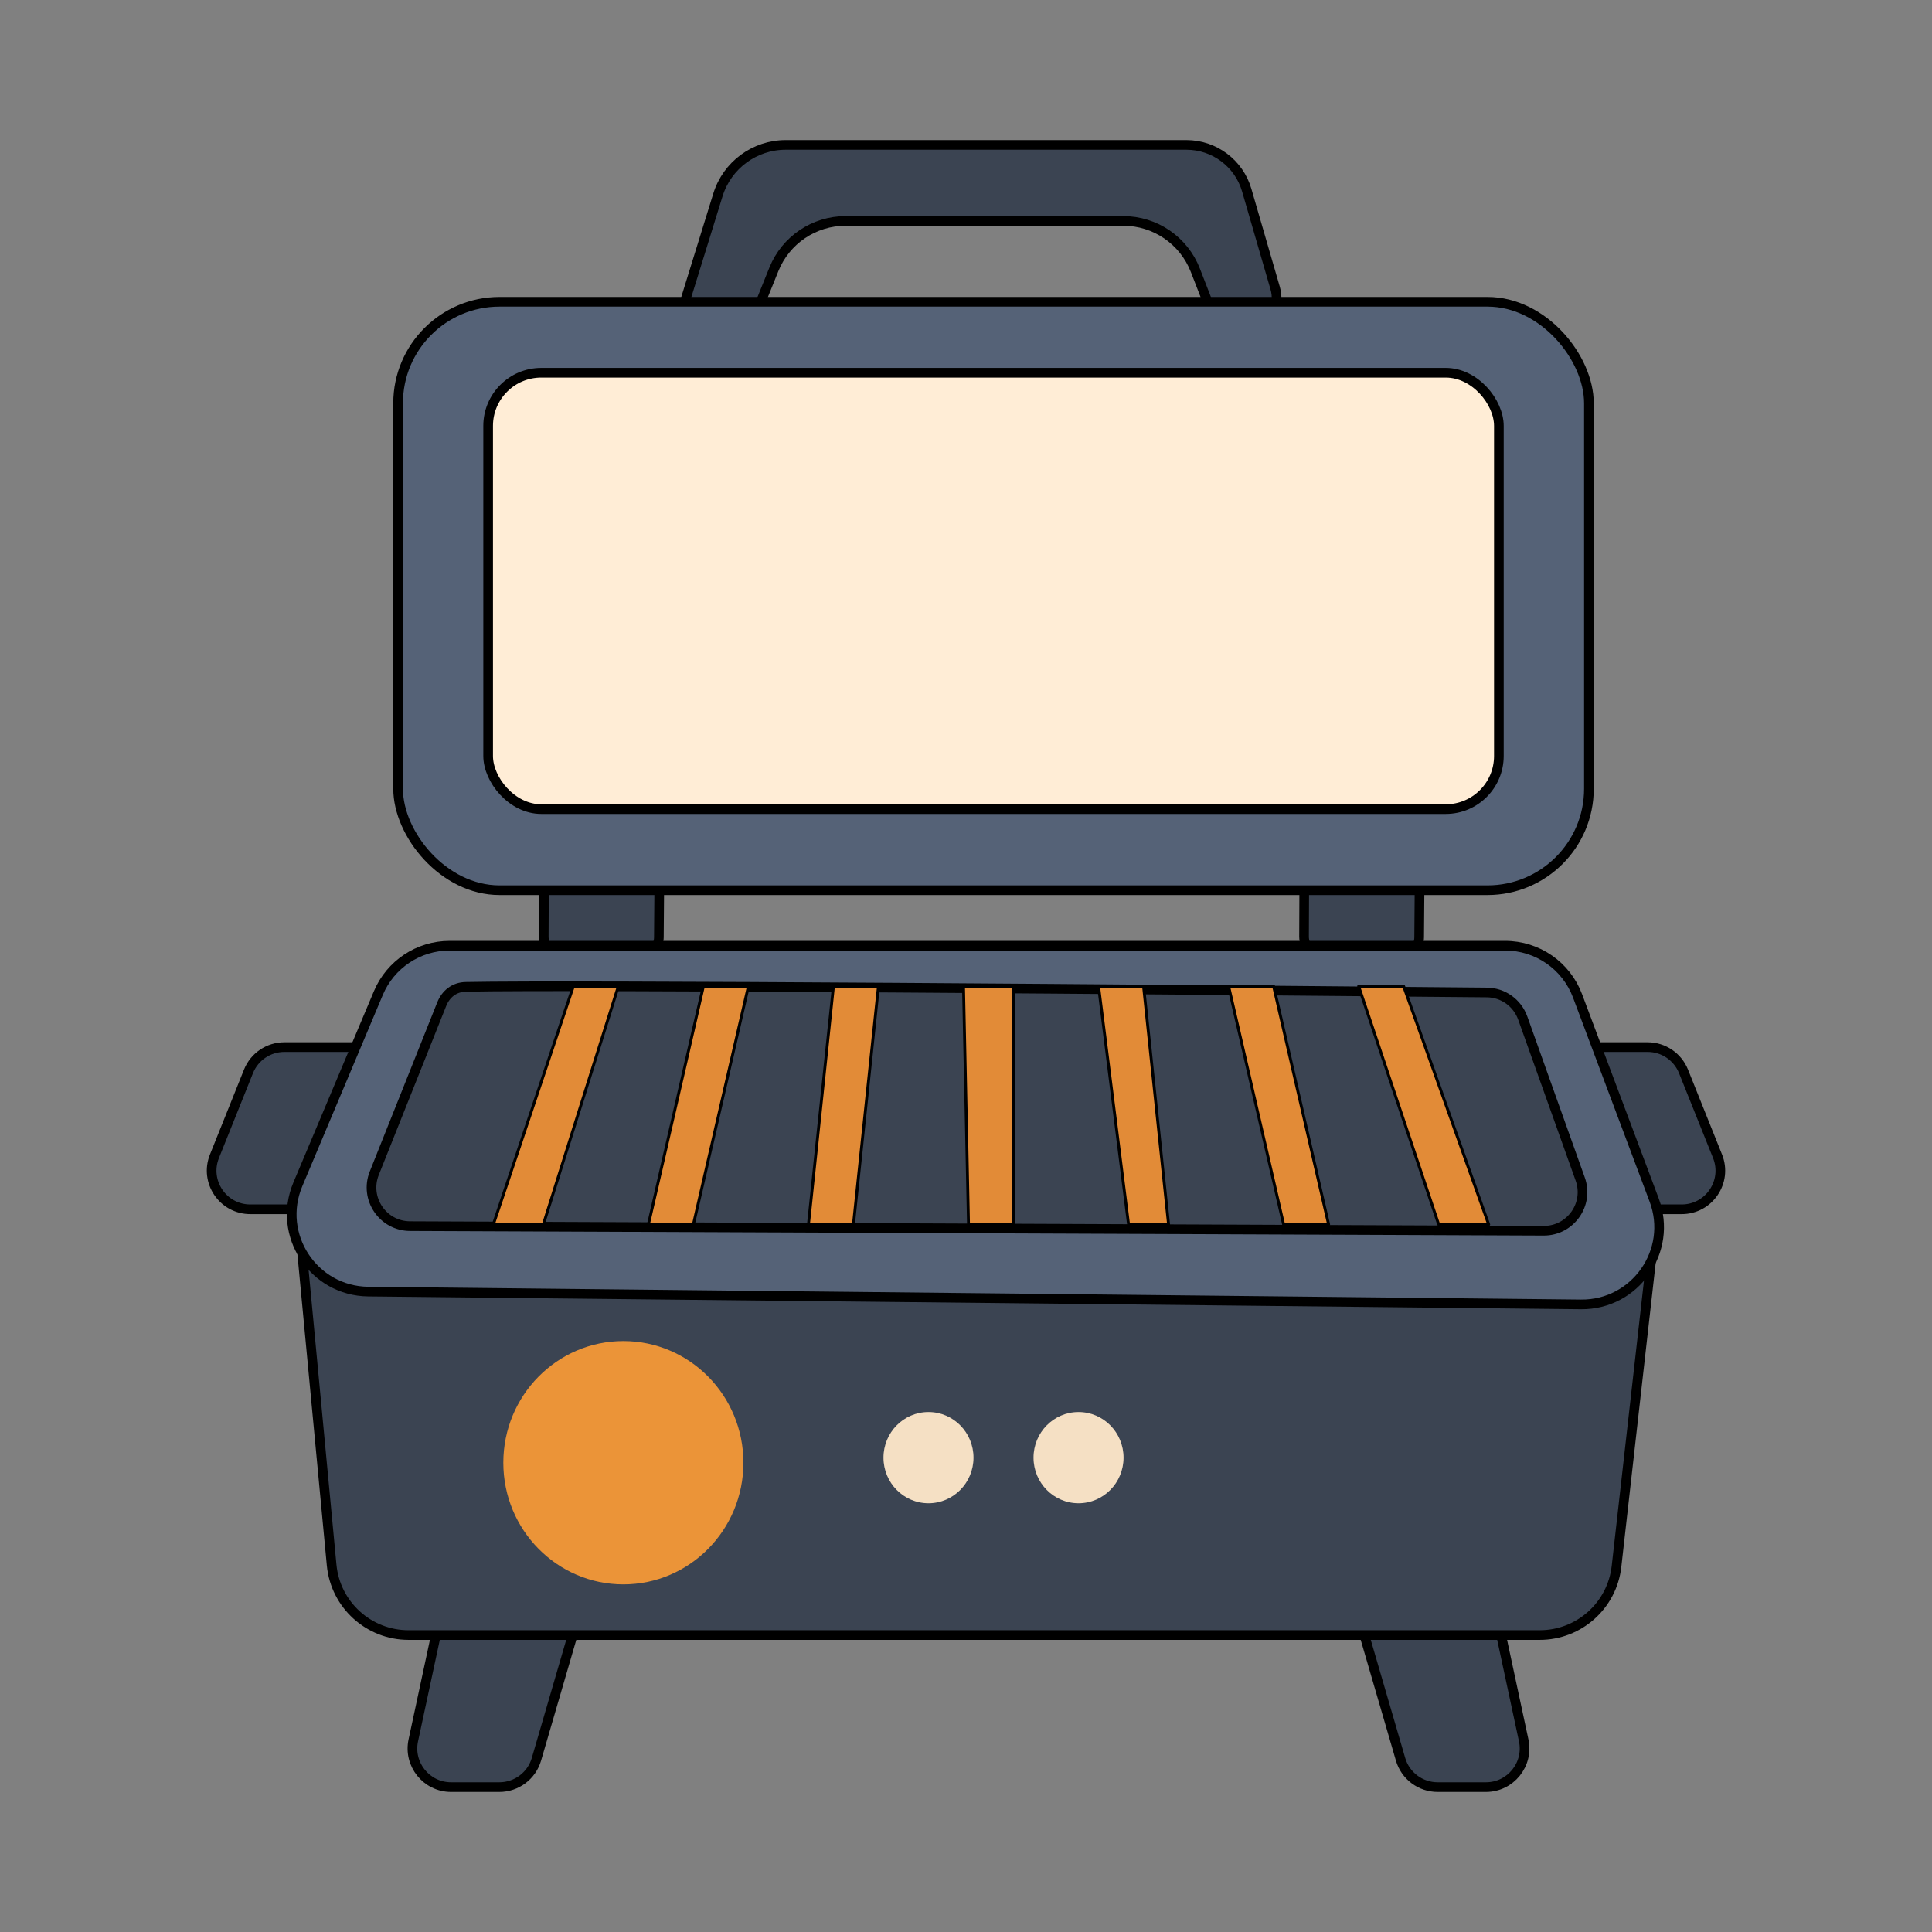 <svg width="200" height="200" viewBox="0 0 200 200" fill="none" xmlns="http://www.w3.org/2000/svg">
<rect x="0" y="0" width="200" height="200" fill="#808080" stroke="none"/>
<path d="M68.206 97.047L68.249 91.611C68.257 90.503 67.364 89.599 66.256 89.595L58.319 89.563C57.215 89.558 56.316 90.45 56.312 91.554L56.289 96.958C56.285 98.06 57.172 98.958 58.273 98.967L66.19 99.031C67.295 99.04 68.197 98.151 68.206 97.047Z" fill="#3B4452" stroke="black" stroke-linecap="round" stroke-linejoin="round"/>
<path d="M146.911 97.047L146.954 91.611C146.963 90.503 146.069 89.599 144.962 89.595L137.025 89.563C135.92 89.558 135.022 90.45 135.017 91.554L134.995 96.958C134.99 98.06 135.877 98.958 136.979 98.967L144.896 99.031C146 99.04 146.903 98.151 146.911 97.047Z" fill="#3B4452" stroke="black" stroke-linecap="round" stroke-linejoin="round"/>
<path d="M170.563 108.395H160.324C159.571 108.395 159.048 109.146 159.309 109.852L164.017 122.573C164.598 124.143 166.095 125.185 167.769 125.185H174.087C176.918 125.185 178.853 122.325 177.8 119.697L174.276 110.907C173.667 109.389 172.197 108.395 170.563 108.395Z" fill="#3B4452" stroke="black" stroke-linecap="round" stroke-linejoin="round"/>
<path d="M29.437 108.395H39.676C40.429 108.395 40.952 109.146 40.691 109.852L35.983 122.573C35.402 124.143 33.905 125.185 32.231 125.185H25.913C23.082 125.185 21.147 122.325 22.2 119.697L25.724 110.907C26.333 109.389 27.803 108.395 29.437 108.395Z" fill="#3B4452" stroke="black" stroke-linecap="round" stroke-linejoin="round"/>
<path d="M157.732 180.161L154.322 164.266C153.903 162.315 152.112 160.971 150.122 161.115L144.031 161.556C141.49 161.74 139.766 164.22 140.479 166.666L144.985 182.12C145.483 183.827 147.047 185 148.825 185H153.821C156.368 185 158.266 182.651 157.732 180.161Z" fill="#3B4452" stroke="black" stroke-linecap="round" stroke-linejoin="round"/>
<path d="M42.786 180.161L46.196 164.266C46.614 162.315 48.406 160.971 50.395 161.115L56.487 161.556C59.028 161.74 60.751 164.22 60.038 166.666L55.532 182.12C55.035 183.827 53.47 185 51.692 185H46.697C44.15 185 42.251 182.651 42.786 180.161Z" fill="#3B4452" stroke="black" stroke-linecap="round" stroke-linejoin="round"/>
<path d="M80.115 27.875L77.859 33.463C77.608 34.085 77.192 34.626 76.654 35.027C73.813 37.148 69.917 34.397 70.966 31.009L74.319 20.177C75.272 17.099 78.119 15 81.342 15H122.816C125.711 15 128.257 16.912 129.064 19.692L132 29.805C132.99 33.218 128.88 35.785 126.248 33.399C125.842 33.031 125.528 32.574 125.33 32.063L123.742 27.975C122.547 24.898 119.585 22.87 116.285 22.87H87.533C84.272 22.87 81.336 24.851 80.115 27.875Z" fill="#3B4452" stroke="black" stroke-linecap="round" stroke-linejoin="round"/>
<path d="M34.331 162.012L31.177 128.636C30.735 123.965 34.39 119.919 39.082 119.884L163.21 118.956C168.008 118.92 171.758 123.087 171.219 127.855L167.34 162.158C166.883 166.203 163.461 169.259 159.391 169.259H42.296C38.169 169.259 34.719 166.12 34.331 162.012Z" fill="#3B4452" stroke="black" stroke-linecap="round" stroke-linejoin="round"/>
<rect x="41.212" y="31.241" width="123.272" height="60.914" rx="10.5" fill="#556277" stroke="black"/>
<rect x="50.532" y="38.586" width="104.631" height="45.173" rx="5.5" fill="#FFEDD6" stroke="black"/>
<path d="M155.816 97.901H46.542C43.323 97.901 40.417 99.831 39.169 102.798L30.833 122.603C28.628 127.843 32.438 133.646 38.122 133.706L163.662 135.031C169.284 135.091 173.212 129.485 171.236 124.221L163.306 103.09C162.135 99.969 159.151 97.901 155.816 97.901Z" fill="#556277" stroke="black" stroke-linecap="round" stroke-linejoin="round"/>
<ellipse cx="64.531" cy="151.42" rx="12.427" ry="12.593" fill="#EB9438"/>
<ellipse cx="111.65" cy="150.895" rx="4.66" ry="4.722" fill="#F5E0C4"/>
<ellipse cx="96.117" cy="150.895" rx="4.66" ry="4.722" fill="#F5E0C4"/>
<path d="M153.925 102.741C120.108 102.42 59.472 101.929 48.216 102.157C47.044 102.181 46.157 102.87 45.723 103.959L38.747 121.445C37.701 124.066 39.624 126.916 42.446 126.928L159.802 127.405C162.575 127.416 164.517 124.672 163.585 122.06L157.637 105.396C157.073 103.817 155.601 102.757 153.925 102.741Z" fill="#3B4452" stroke="black" stroke-linecap="round" stroke-linejoin="round"/>
<path d="M51.068 126.759L59.353 102.099H64.013L56.246 126.759H51.068Z" fill="#E28B37" stroke="black" stroke-width="0.3" stroke-linecap="round" stroke-linejoin="round"/>
<path d="M77.476 102.099H72.815L67.12 126.759H71.78L77.476 102.099Z" fill="#E28B37"/>
<path d="M90.938 102.099H86.278L83.689 126.759H88.349L90.938 102.099Z" fill="#E28B37"/>
<path d="M104.919 102.099H99.741L100.259 126.759H104.919V102.099Z" fill="#E28B37"/>
<path d="M118.382 102.099H113.722L116.828 126.759H120.971L118.382 102.099Z" fill="#E28B37"/>
<path d="M131.845 102.099H127.184L132.88 126.759H137.54L131.845 102.099Z" fill="#E28B37"/>
<path d="M145.307 102.099H140.647L148.932 126.759H154.11L145.307 102.099Z" fill="#E28B37"/>
<path d="M77.476 102.099H72.815L67.12 126.759H71.78L77.476 102.099Z" stroke="black" stroke-width="0.3" stroke-linecap="round" stroke-linejoin="round"/>
<path d="M90.938 102.099H86.278L83.689 126.759H88.349L90.938 102.099Z" stroke="black" stroke-width="0.3" stroke-linecap="round" stroke-linejoin="round"/>
<path d="M104.919 102.099H99.741L100.259 126.759H104.919V102.099Z" stroke="black" stroke-width="0.3" stroke-linecap="round" stroke-linejoin="round"/>
<path d="M118.382 102.099H113.722L116.828 126.759H120.971L118.382 102.099Z" stroke="black" stroke-width="0.3" stroke-linecap="round" stroke-linejoin="round"/>
<path d="M131.845 102.099H127.184L132.88 126.759H137.54L131.845 102.099Z" stroke="black" stroke-width="0.3" stroke-linecap="round" stroke-linejoin="round"/>
<path d="M145.307 102.099H140.647L148.932 126.759H154.11L145.307 102.099Z" stroke="black" stroke-width="0.3" stroke-linecap="round" stroke-linejoin="round"/>
</svg>
